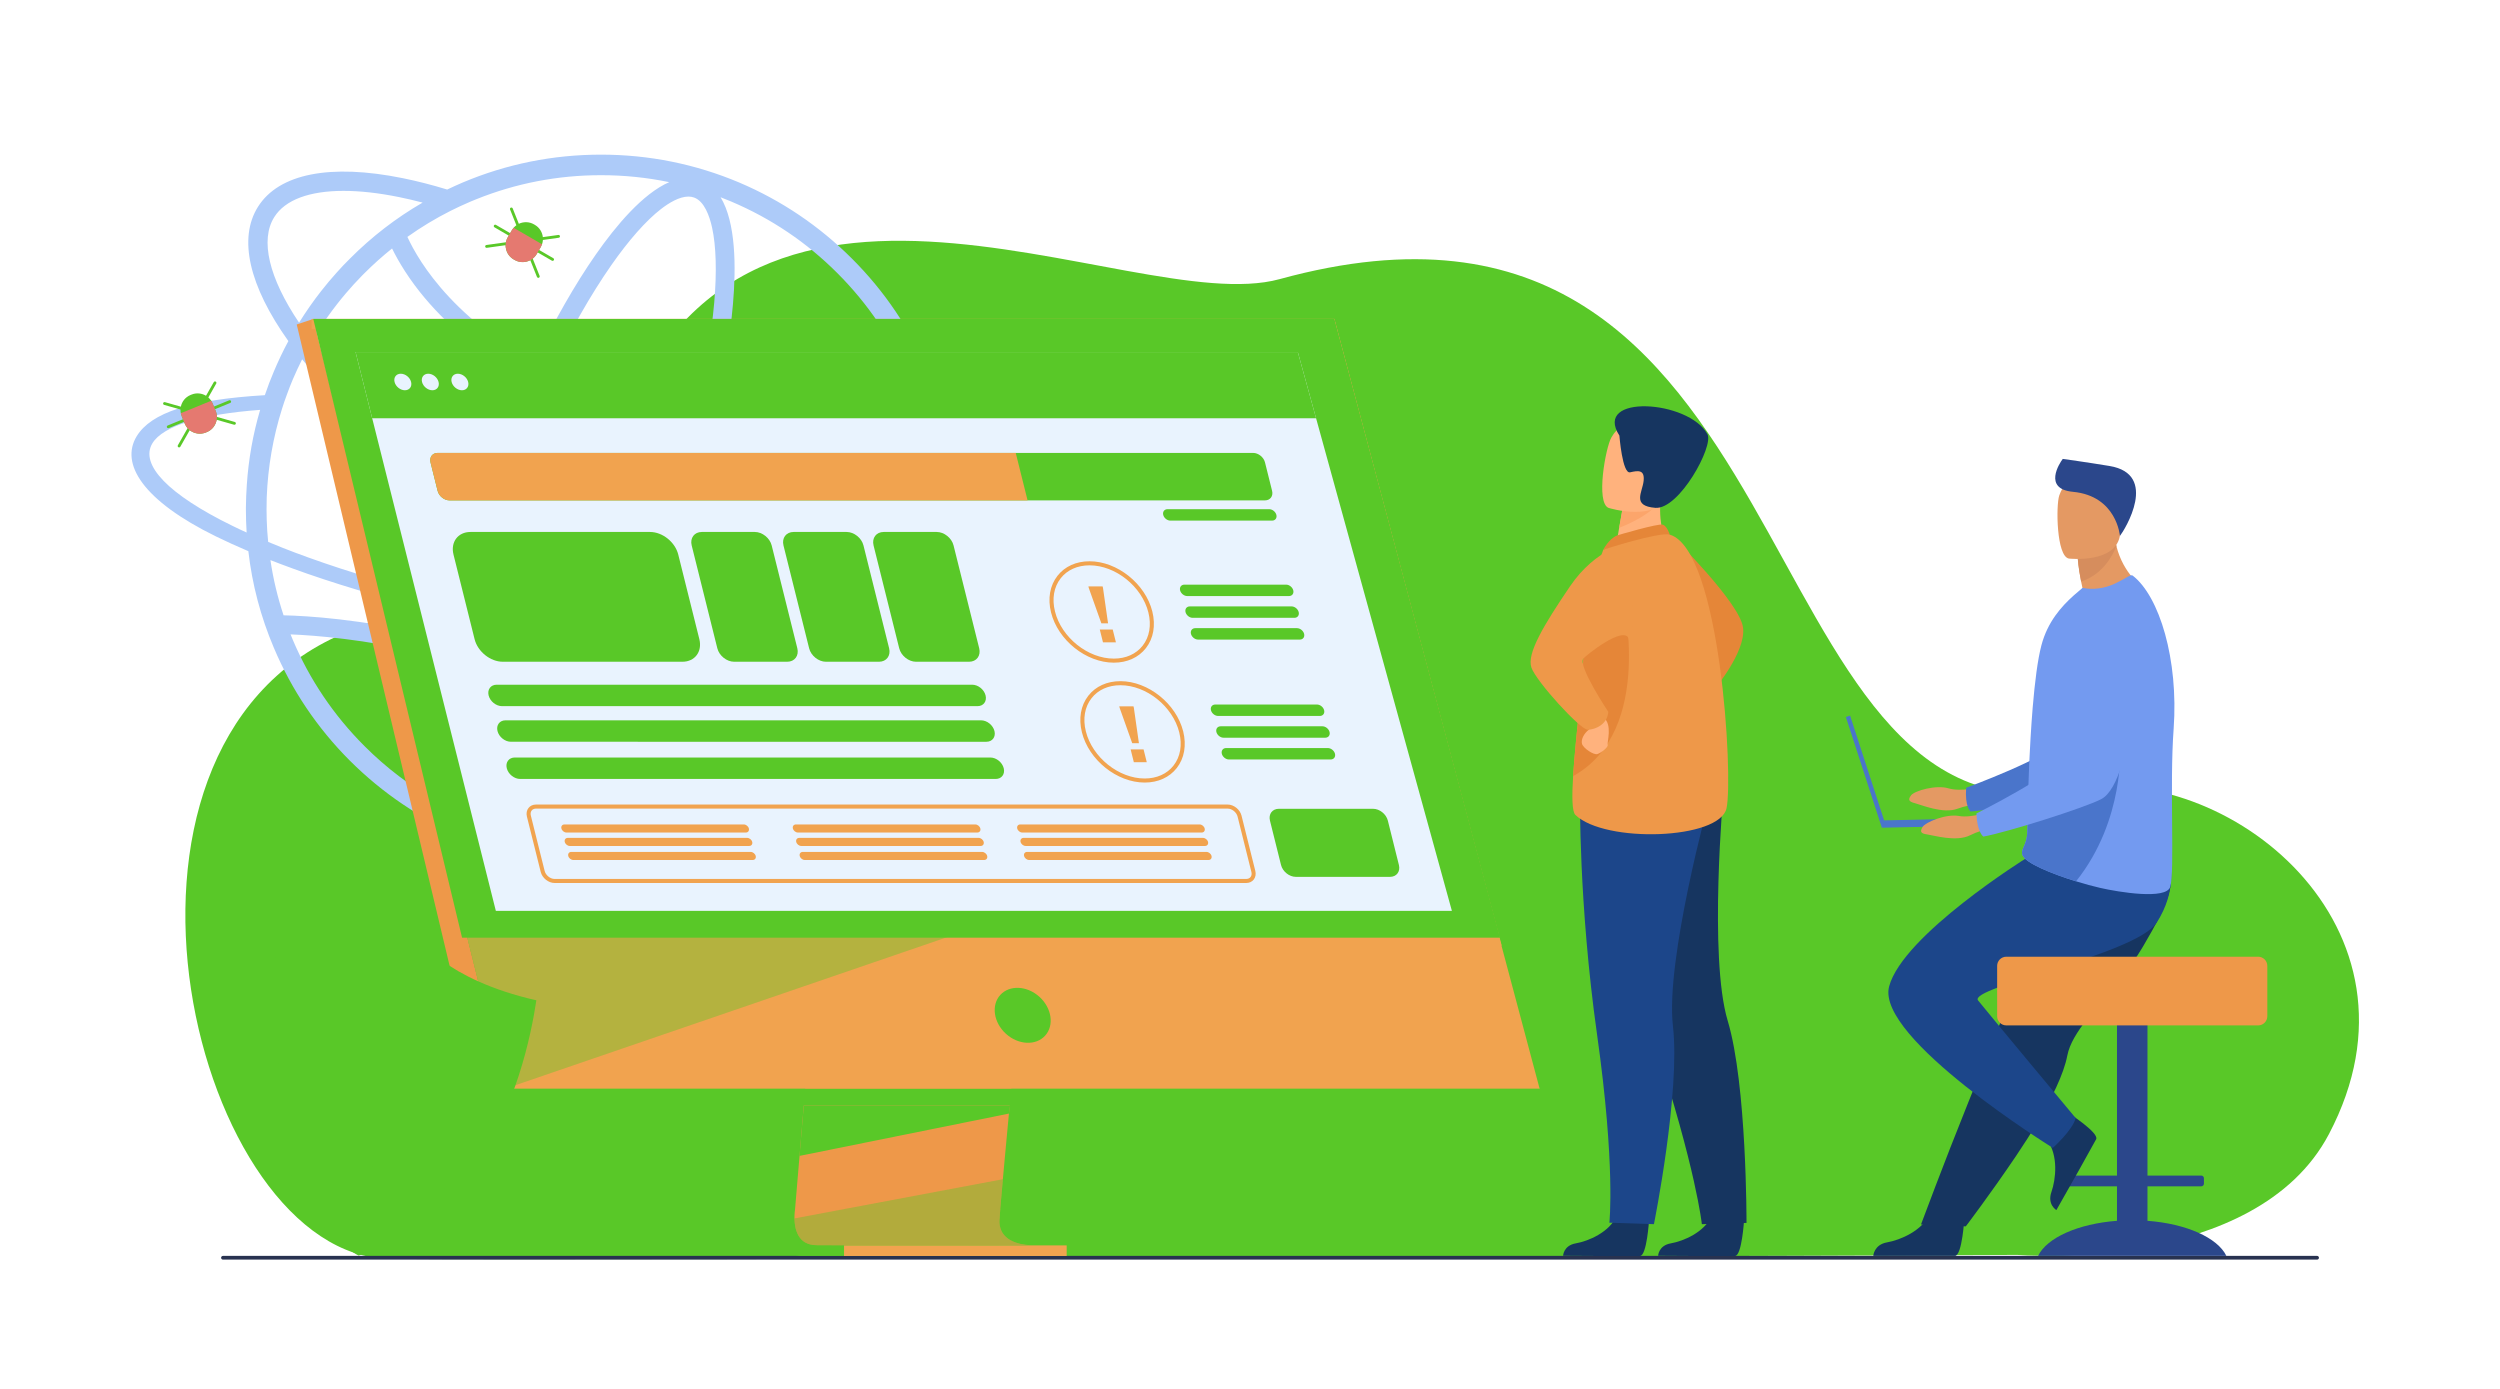 <?xml version="1.0" encoding="utf-8"?>
<!-- Generator: Adobe Illustrator 27.5.0, SVG Export Plug-In . SVG Version: 6.00 Build 0)  -->
<svg version="1.1" id="Слой_2" xmlns="http://www.w3.org/2000/svg" xmlns:xlink="http://www.w3.org/1999/xlink" x="0px" y="0px" viewBox="0 0 3600 2000" style="enable-background:new 0 0 3600 2000;" xml:space="preserve">
	<rect style="fill:#FFFFFF;" width="3600" height="2000"/>
	<g>
		<g>
			<path style="fill:#59C828;" d="M2904.867,1807.092c0,0,343.133,26.908,448.811-174.006
			c157.129-298.735-148.26-539.536-369.799-496.187c-482.74,94.461-366.496-947.634-1141.23-734.954
			c-217.844,59.803-806.433-295.453-970.589,274.17c-39.035,135.453-177.336,150.37-378.104,236.318
			c-392.921,168.208-213.262,897.497,67.496,900.359C842.208,1815.656,2904.867,1807.092,2904.867,1807.092z"/>
			<path style="fill:#283250;" d="M3336.594,1813.857H321.075c-1.48,0-2.69-1.211-2.69-2.691l0,0c0-1.479,1.21-2.69,2.69-2.69
			h3015.519c1.48,0,2.691,1.211,2.691,2.69l0,0C3339.285,1812.646,3338.074,1813.857,3336.594,1813.857z"/>
		</g>
		<path style="fill:#ADCBF9;" d="M1431.505,836.913l-39.582-0.909c12.718,16.482,15.573,31.666,7.656,44.513
		c-7.916,13.107-26.864,23.879-55.155,32.054c21.414-56.971,32.184-117.058,32.184-178.701c0-69.041-13.496-136.006-40.23-198.947
		c-25.695-60.865-62.552-115.63-109.531-162.48c-46.979-46.979-101.615-83.835-162.48-109.661
		c-63.071-26.605-130.035-40.101-198.946-40.101c-69.041,0-136.006,13.497-199.077,40.101c-7.527,3.245-15.054,6.618-22.321,10.123
		c-0.022,0.011-0.045,0.022-0.067,0.033c-21.985-6.709-43.4-12.208-64.063-16.395c-104.3-21.166-178.318-6.538-208.384,41.191
		c-28.611,45.393-13.036,113.723,43.739,193.417c-0.007,0.013-0.014,0.025-0.021,0.038c-7.657,14.146-14.535,28.681-20.894,43.735
		c-4.801,11.29-9.084,22.581-12.978,34.131c-106.676,6.359-163.777,25.133-184.541,59.135
		c-24.139,39.582,8.824,92.704,114.332,144.354c14.535,7.137,30.108,14.146,46.46,21.153c5.451,47.888,17.779,94.477,36.726,139.12
		c25.696,60.864,62.552,115.63,109.531,162.609c46.98,46.849,101.615,83.706,162.48,109.531
		c63.071,26.604,130.036,40.101,199.077,40.101c68.911,0,135.876-13.497,198.946-40.101
		c60.865-25.825,115.501-62.683,162.48-109.531c45.682-45.682,81.889-98.89,107.455-157.808
		c52.04-10.771,86.301-27.642,99.927-49.964C1443.705,872.212,1442.536,855.081,1431.505,836.913z M1309.386,920.619
		c-34.65,6.229-77.866,9.862-128.348,10.382c-78.335,0.956-168.301-5.231-263.111-17.726c7.977-17.367,15.798-35.213,23.426-53.465
		c29.421,9.843,57.973,17.639,85.204,23.164c31.195,6.333,59.664,9.459,85.074,9.459c59.561,0,102.235-17.195,123.31-50.649
		c3.469-5.511,6.299-11.354,8.478-17.526h-30.363c-0.502,0.924-1.038,1.837-1.597,2.728c-15.655,24.851-50.638,37.688-99.759,37.676
		c-23.493,0-50.239-2.932-79.631-8.9c-25.621-5.197-52.487-12.497-80.19-21.691c7.311-18.291,14.418-36.933,21.282-55.858
		c18.508-51.031,34.352-101.618,47.169-150.196c58.414,8.611,121.106,12.935,187.728,12.935c41.477,0,84.483-1.673,128.906-5.024
		c6.596,31.978,9.928,64.706,9.928,97.945C1346.891,798.629,1334.303,861.441,1309.386,920.619z M676.813,1174.042
		c-14.767-5.355-22.263-26.551-25.951-43.388c-5.829-26.608-6.883-63.982-3.048-108.08c1.939-22.302,5.057-46.015,9.254-70.817
		c60.527,16.132,120.467,36.878,178.833,61.88c-13.147,22.669-26.44,43.688-39.732,62.743
		c-25.326,36.304-50.093,64.313-71.624,80.998C710.921,1167.937,691.582,1179.397,676.813,1174.042z M849.272,989.904
		c-61.092-26.326-123.902-48.081-187.341-64.876c2.236-11.513,4.688-23.226,7.351-35.118c17.641,4.011,35.531,7.893,53.646,11.631
		c53.01,10.842,105.892,20.047,157.657,27.495C870.333,950.248,859.867,970.581,849.272,989.904z M734.607,882.334
		c-20.481-4.214-40.666-8.618-60.503-13.19c9.338-38.858,20.81-79.37,34.204-120.648c69.619,42.796,140.419,77.609,207.456,102.315
		c-8.41,20.078-17.048,39.656-25.871,58.604C838.975,902.11,786.878,893.051,734.607,882.334z M564.572,357.801
		c4.435,9.087,10.561,20.351,18.82,33.115c35.195,54.392,81.678,93.82,114.475,117.318c18.833,13.493,38.93,25.999,60.234,37.501
		c-19.443,42.367-37.961,87.583-54.989,134.534c-3.175,8.754-6.262,17.492-9.279,26.212
		c-101.707-66.203-187.815-142.168-244.301-215.686c-0.008-0.01-0.016-0.02-0.023-0.03c14.141-24.125,30.356-46.954,48.516-68.356
		c7.526-8.825,15.314-17.391,23.49-25.696c1.167-1.168,2.206-2.206,3.374-3.374C537.522,380.706,550.771,368.866,564.572,357.801z
		 M999.459,284.438c14.767,5.356,22.263,26.551,25.951,43.388c5.829,26.608,6.883,63.982,3.048,108.081
		c-4.198,48.27-13.864,103.095-28.25,161.471c-17.373-2.988-34.342-6.369-50.867-10.169c-57.095-13.13-109.143-31.09-155.624-53.65
		c27.735-57.841,57.063-109.423,86.386-151.457c25.326-36.304,50.093-64.313,71.624-80.998
		c11.234-8.706,26.353-18.025,39.592-18.025C994.136,283.077,996.869,283.499,999.459,284.438z M941.42,613.172
		c16.916,3.927,34.29,7.413,52.059,10.509c-12.484,46.974-27.862,95.898-45.778,145.296c-6.906,19.041-14.057,37.785-21.412,56.156
		c-67.301-24.711-138.733-60.052-208.961-103.707c3.629-10.61,7.373-21.255,11.243-31.924
		c16.645-45.894,34.711-90.065,53.654-131.432C829.96,581.205,883.19,599.653,941.42,613.172z M1205.825,393.338
		c44.253,44.253,79.034,95.775,103.302,153.135c8.655,20.493,15.835,41.435,21.529,62.752c-110.993,8.116-212.7,5.567-303.617-7.591
		c14.427-58.948,24.141-114.4,28.4-163.381c4.704-54.088,4.131-118.155-17.799-154.208c5.083,1.954,10.145,3.989,15.179,6.122
		C1110.18,314.434,1161.7,349.084,1205.825,393.338z M865.422,252.271c33.356,0,66.163,3.356,98.232,10.016
		c-37.827,16.466-76.446,62.295-105.761,104.319c-30.004,43.009-59.966,95.647-88.258,154.568
		c-19.09-10.373-37.149-21.578-54.112-33.613c-56.273-39.924-89.985-81.729-108.358-109.768
		c-9.754-14.887-16.332-27.569-20.52-36.67c19.753-14.05,40.522-26.598,62.238-37.553c0.007,0.002,0.013,0.004,0.02,0.006
		c8.84-4.462,17.856-8.637,27.004-12.555c0.665-0.283,1.321-0.575,1.988-0.856c0.151-0.068,0.309-0.127,0.461-0.195
		c1.953-0.825,3.911-1.627,5.875-2.421c0.526-0.208,1.062-0.421,1.58-0.628C742.784,263.951,803.259,252.271,865.422,252.271z
		 M394.993,312.534c15.655-24.851,50.638-37.676,99.759-37.676c23.494,0,50.239,2.933,79.632,8.9
		c11.159,2.259,22.558,4.918,34.15,7.976c0.01,0.003,0.021,0.006,0.03,0.008c-38.142,22.059-73.171,49.045-104.699,80.703
		c-6.618,6.489-12.978,13.237-19.207,20.245c-7.787,8.566-15.184,17.521-22.321,26.605c-11.42,14.535-21.932,29.718-31.665,45.292
		c-0.008,0.013-0.016,0.026-0.023,0.039C387.243,400.176,374.194,345.528,394.993,312.534z M421.587,546.474
		c4.283-9.863,8.695-19.596,13.497-29.069c0.004-0.008,0.008-0.016,0.012-0.024c59.48,74.344,147.148,150.344,249.58,216.257
		c-14.524,44.205-26.916,87.649-36.917,129.284c-74.522-18.029-143.585-38.432-204.109-60.269
		c-12.719-4.542-25.047-9.214-36.857-13.886c-7.008-2.726-13.886-5.58-20.634-8.435c-1.038-10.382-1.817-20.895-2.077-31.406
		c-0.13-5.062-0.26-9.992-0.26-15.054c0-5.84,0.13-11.81,0.26-17.649c1.687-43.735,9.085-86.431,22.062-127.7
		c2.206-7.008,4.542-13.887,7.138-20.764C415.877,560.619,418.603,553.481,421.587,546.474z M334.767,757.231
		c-92.011-44.903-134.059-88.248-115.241-119.005c15.184-24.917,70.468-41.788,155.082-48.017
		c-10.382,35.039-16.742,71.247-19.207,107.974c-0.779,10.901-1.168,21.802-1.297,32.833v2.856c0,11.031,0.39,22.062,1.038,32.963
		C348.134,763.719,341.386,760.475,334.767,757.231z M404.587,812.385c12.458,4.672,25.177,9.344,38.284,13.887
		c60.253,20.878,127.796,40.283,200.044,57.5c-2.624,11.706-5.043,23.243-7.265,34.599c-5.904-1.432-11.812-2.835-17.724-4.18
		c-99.884-22.735-174.838-27.36-209.583-28.144c-8.606-25.923-14.934-52.438-18.94-79.502
		C394.464,808.492,399.525,810.438,404.587,812.385z M421.587,921.268c-1.085-2.577-2.141-5.161-3.179-7.75
		c37.056,1.491,105.754,7.105,193.507,27.079c6.279,1.429,12.554,2.927,18.825,4.456c-4.517,26.342-7.849,51.515-9.907,75.175
		c-3.898,44.827-4.175,96.512,8.328,133.421c-38.055-21.424-72.954-47.926-104.273-79.245
		C480.636,1030.149,445.855,978.628,421.587,921.268z M1052.819,1177.575c-59.438,25.177-122.379,37.895-187.397,37.895
		c-50.086,0-99.015-7.556-146.02-22.531c35.623-18.671,71.414-61.552,98.978-101.064c14.217-20.38,28.424-42.933,42.45-67.276
		c80.868,36.622,158.625,81.613,231.668,134.027C1079.61,1165.513,1066.38,1171.838,1052.819,1177.575z M1205.825,1074.403
		c-26.616,26.694-55.928,49.888-87.585,69.423c-76.727-56.079-158.707-104.078-244.115-142.934
		c11.742-21.515,23.314-44.239,34.612-67.961c78.177,10.36,153.334,16.577,221.949,18.185c17.909,0.519,35.299,0.519,52.169,0.389
		c43.734-0.519,82.667-3.115,116.02-7.787C1275.514,992.125,1244.239,1035.989,1205.825,1074.403z"/>
		<g>
			<path style="fill:#E58638;" d="M2409.333,773.436c0,0,96.272,94.746,100.677,130.472s-43.666,91.615-43.666,91.615
			L2409.333,773.436z"/>
			<path style="fill:#163560;" d="M2374.586,1757.506c0,0-3.122,50.369-12.867,51.091c-1.296,0.096-49.425,0.096-49.425,0.096
			l-61.438-0.356c0,0,0.401-14.803,18.36-17.933s48.018-15.751,58.896-39.487
			C2339.559,1725.945,2374.586,1757.506,2374.586,1757.506z"/>
			<path style="fill:#163560;" d="M2511.43,1757.506c0,0-3.123,50.369-12.867,51.091c-1.297,0.096-49.425,0.096-49.425,0.096
			l-61.438-0.356c0,0,0.402-14.803,18.361-17.933c17.958-3.13,48.018-15.751,58.896-39.487
			C2476.401,1725.945,2511.43,1757.506,2511.43,1757.506z"/>
			<path style="fill:#163560;" d="M2306.544,1216.181c0,0,16.069,102.77,76.012,285.202
			c59.942,182.434,68.111,261.432,68.111,261.432l64.305-1.803c0,0,0.548-199.377-27.077-291.115
			c-27.625-91.739-5.962-330.728-5.962-330.728L2306.544,1216.181z"/>
			<path style="fill:#1C468A;" d="M2275.252,1144.799c0,0-2.275,154.867,24.52,345.017s17.712,270.865,17.712,270.865l64.176,2.134
			c0,0,38.352-190.221,27.356-285.395c-10.996-95.175,52.518-326.586,52.518-326.586L2275.252,1144.799z"/>
			<path style="fill:#FFB27D;" d="M2399.485,782.389l-30.268,22.418l-43.745-9.209c0.605-3.99,3.493-20.523,6.123-35.499
			c0.158-0.883,0.317-1.766,0.467-2.63c2.252-12.742,4.197-23.688,4.197-23.688l40.857-20.364l15.233-7.592
			c-0.04,0.268-1.181,14.142-1.34,16.166C2388.152,757.956,2399.485,782.389,2399.485,782.389z"/>
			<path style="fill:#E58638;" d="M2328.534,771.077c0.959-0.404,59.507-17.681,65.867-15.581s10.126,14.406,10.126,14.406
			l-95.766,21.651C2308.762,791.553,2316.3,776.228,2328.534,771.077z"/>
			<path style="fill:#EE9849;" d="M2486.192,1163.917c-9.925,45.273-175.09,50.643-217.664,9.547
			c-4.843-4.685-5.081-26.478-3.255-55.862c3.572-57.41,15.045-143.769,15.491-187.891c0.219-21.307,3.146-43.1,7.046-62.888
			c8.297-42.177,20.95-75.274,20.95-75.274s80.672-26.08,95.767-21.644C2477.25,791.271,2496.116,1118.644,2486.192,1163.917z"/>
			<path style="fill:#E58638;" d="M2265.273,1117.602c3.572-57.41,15.045-143.769,15.491-187.891
			c0.219-21.307,3.146-43.1,7.046-62.888l48.529-8.565C2336.34,858.258,2383.786,1052.054,2265.273,1117.602z"/>
			<path style="fill:#FFB27D;" d="M2291.553,1037.579c0,0,3.308,7.907-3.639,13.217c-6.947,5.309-11.452,13.909-9.861,20.194
			s16.829,16.539,22.111,14.886s16.033-9.933,14.875-13.248c-1.157-3.314,7.231-29.094-5.646-39.019
			C2296.515,1023.685,2291.553,1037.579,2291.553,1037.579z"/>
			<path style="fill:#EE9849;" d="M2345.721,781.5c0,0-47.232,7.29-84.943,62.864c-37.711,55.574-62.521,96.892-55.574,116.921
			c6.946,20.03,70.269,89.498,81.186,89.498c10.916,0,28.533-7.939,29.525-25.803c0,0-44.582-66.817-35.8-76.825
			c3.753-4.276,57.879-48.217,65.606-28.37C2358.506,952.626,2345.721,781.5,2345.721,781.5z"/>
			<path style="fill:#FCA56B;" d="M2387.944,722.626c-8.972,17.169-42.405,32.015-56.349,37.473c0.158-0.883,0.317-1.766,0.467-2.63
			c2.252-12.742,4.197-23.688,4.197-23.688l40.857-20.364C2386.147,713.278,2391.646,715.56,2387.944,722.626z"/>
			<path style="fill:#FFB27D;" d="M2316.405,731.389c0,0,73.711,22.994,87.323-23.13c13.613-46.124,32.295-74.22-14.192-90.851
			c-46.487-16.631-60.867-1.742-69.155,12.548C2312.093,644.247,2297.582,724.219,2316.405,731.389z"/>
			<path style="fill:#163560;" d="M2331.941,627.273c0,0,4.255,55.372,15.398,52.872c11.145-2.501,21.249-4.369,19.482,12.348
			c-1.767,16.717-17.352,36.137,16.908,38.801c34.26,2.664,84.297-88.834,75.021-105.999
			C2431.986,575.769,2293.164,566.906,2331.941,627.273z"/>
		</g>
		<g>
			<g>
				<path style="fill:#E49963;" d="M2852.088,1133.365c0,0-28.272,7.261-46.244,1.847c-17.973-5.414-48.904,3.478-53.886,10.031
				c-4.98,6.554-3.151,9.157,5.737,11.419s40.38,15.693,61.076,7.92c20.697-7.774,47.691-8.057,47.691-8.057L2852.088,1133.365z"/>
				<path style="fill:#4A75CB;" d="M3096.43,887.773c0,0-31.76,225.729-84.35,245.948c-25.949,9.976-140.631,32.59-174.556,34.861
				c0,0-8.31-6.741-6.285-34.183c0,0,120.152-44.111,137.222-68.101c25.404-35.703-15.771-145.855,16.106-179.387
				C3016.444,853.38,3070.133,838.969,3096.43,887.773z"/>
			</g>
			<path style="fill:#2B478B;" d="M3092.373,1757.951v-49.641h77.484c2.091,0,3.802-1.711,3.802-3.802v-7.885
			c0-2.091-1.711-3.802-3.802-3.802h-77.484V1412.66c0-7.86-6.432-14.293-14.293-14.293h-15.334
			c-7.861,0-14.293,6.433-14.293,14.293v280.162h-77.484c-2.091,0-3.802,1.711-3.802,3.802v7.885c0,2.091,1.711,3.802,3.802,3.802
			h77.484v49.641c-56.066,4.236-100.979,24.432-113.579,50.51h271.078C3193.352,1782.383,3148.439,1762.188,3092.373,1757.951z"/>
			<path style="fill:#163560;" d="M3085.727,1363.341c-9.265,15.716-19.979,30.442-31.024,44.389
			c-34.136,43.093-71.293,78.623-77.767,112.209c-1.285,6.693-3.329,13.902-6,21.497c-2.703,7.692-6.045,15.781-9.902,24.145
			c-14.484,31.465-36.146,66.721-57.774,98.768c-37.388,55.401-72.546,101.629-72.546,101.629l-64.475-2.747
			c2.582-6.462,30.702-82.957,68.321-176.438c15.276-37.949,31.52-78.315,47.191-117.242c2.089-5.198,4.177-10.375,6.243-15.507
			c4.791-11.913,9.506-23.64,14.11-35.059c35.322-87.777,63.457-157.674,63.457-157.674s141.178-53.48,155.839-18.826
			C3133.489,1271.058,3123.643,1299.049,3085.727,1363.341z"/>
			<path style="fill:#163560;" d="M2828.698,1754.254c0,0-3.155,53.459-13.448,54.222c-1.369,0.102-117.75,0-117.75,0
			s0.928-16.167,19.897-19.472c18.97-3.307,50.721-16.639,62.212-41.71C2791.698,1720.918,2828.698,1754.254,2828.698,1754.254z"/>
			<path style="fill:#163560;" d="M2977.995,1602.261c0,0,44.846,28.816,40.494,38.176c-0.579,1.245-25.362,45.633-25.362,45.633
			l-31.965,56.479c0,0-13.446-7.993-7.085-26.168s10.199-52.396-6.09-74.652C2930.852,1618.314,2977.995,1602.261,2977.995,1602.261
			z"/>
			<path style="fill:#1C468A;" d="M2918.438,1235.313c0,0-178.324,110.994-198.105,185.174
			c-19.781,74.179,235.725,232.428,235.725,232.428s28.023-24.727,32.969-42.859c0,0-115.493-138.367-140.545-169.384
			c-15.386-19.05,227.496-65.942,257.168-112.099s19.049-84.99,19.049-84.99L2918.438,1235.313z"/>
			<path style="fill:#EE9849;" d="M3251.749,1377.666h-362.672c-7.254,0-13.188,5.936-13.188,13.188v72.534
			c0,7.254,5.935,13.188,13.188,13.188h362.672c7.254,0,13.188-5.935,13.188-13.188v-72.534
			C3264.938,1383.602,3259.003,1377.666,3251.749,1377.666z"/>
			<path style="fill:#E49963;" d="M3085.09,845.18c0,0-70.37,39.34-112.83,28.36c0,0,9.6-13.68,27-24.46
			c-0.93-4.13-1.74-8.02-2.439-11.64c-4.061-20.73-4.79-32.79-4.79-32.79l32.42-29.05c8.97,1.9,17.35,3.68,21.8,4.62
			c0.42,2.14,0.88,4.22,1.4,6.26C3057.77,826.82,3085.09,845.18,3085.09,845.18z"/>
			<path style="fill:#739AF0;" d="M3130.05,1049.52c-6.08,81.791,1.92,206.17-4.979,227.711c-5.961,18.59-73.79,7.539-100.87,1.34
			c-10.021-2.301-22.16-5.58-34.69-9.46c-34.97-10.83-73.08-26.29-77.17-37.771c-0.15-0.45-0.29-0.89-0.37-1.32
			c0-0.01,0-0.02,0-0.02c-0.069-0.29-0.12-0.58-0.159-0.86c-0.181-1.35-0.07-2.63,0.229-3.93c1.36-5.85,6.61-12.18,7.229-26.67
			c0.69-16.17,0.59-35.22,1.2-55.7c0.03-2.31,0.061-4.83,0.311-7.12l0.01-0.84c0.01-0.44,0.021-0.87,0.03-1.31
			c0.59-22.84,1.789-46.86,3.17-70.67c0.88-14.961,1.899-29.78,3.07-43.971c3.049-36.64,7.159-69.22,12.6-89.81
			c8.89-33.58,28.49-55.48,46.34-71.53l12.9-11.07c14.399,3.15,31.43,1.06,46.83-6.24c16.659-7.91,22.42-13.58,25.319-11.44
			C3109.54,858.54,3137.23,949.54,3130.05,1049.52z"/>
			<path style="fill:#4A75CB;" d="M2989.51,1269.11c-34.97-10.83-73.08-26.29-77.17-37.771c-0.15-0.45-0.29-0.89-0.37-1.32
			c0-0.01,0-0.02,0-0.02c0-0.28-0.06-0.57-0.159-0.86c-0.181-1.35-0.07-2.63,0.229-3.93c1.36-5.85,6.61-12.18,7.229-26.67
			c0.69-16.17,0.59-35.22,1.2-55.7c0.03-2.31,0.061-4.83,0.311-7.12l0.01-0.84c0.01-0.44,0.021-0.87,0.03-1.31l132.1-59.91
			C3052.92,1073.66,3060.53,1180.12,2989.51,1269.11z"/>
			<path style="fill:#D68D5D;" d="M3047.65,786.48c-4.801,12.13-19.17,40.73-50.83,50.96c-4.061-20.73-4.79-32.79-4.79-32.79
			l32.42-29.05c8.97,1.9,17.35,3.68,21.8,4.62C3046.67,782.36,3047.13,784.44,3047.65,786.48z"/>
			<path style="fill:#E49963;" d="M2979.206,804.335c0,0,69.568,7.847,73.788-35.552c4.22-43.398,16.041-71.614-28.198-78.459
			c-44.239-6.845-54.492,8.875-59.424,23.018C2960.439,727.485,2961.219,801.176,2979.206,804.335z"/>
			<path style="fill:#2B478B;" d="M3052.695,771.778c0,0-4.412-57.607-67.738-63.574c-43.375-4.087-19.191-41.419-14.568-47.373
			c0,0,33.232,4.556,67.297,10.184C3109.182,682.828,3059.717,762.81,3052.695,771.778z"/>
			<polygon style="fill:#4A75CB;" points="2885.535,1177.633 2713.149,1181.314 2664.139,1030.479 2658.049,1032.457 
			2709.86,1191.912 2885.76,1188.155 		"/>
			<g>
				<path style="fill:#E49963;" d="M2866.638,1168.068c0,0-27.3,10.334-45.76,6.935c-18.46-3.4-48.222,8.849-52.45,15.91
				c-4.229,7.063-2.124,9.449,6.961,10.717c9.084,1.269,41.863,11.146,61.577,1.139c19.714-10.009,46.513-13.266,46.513-13.266
				L2866.638,1168.068z"/>
				<path style="fill:#739AF0;" d="M3082.414,897.036c0,0-6.681,227.855-56.721,253.748
				c-24.691,12.776-136.181,47.896-169.647,53.894c0,0-9.003-5.784-10.017-33.281c0,0,114.558-57.089,128.878-82.814
				c21.313-38.285-31.755-143.227-3.769-180.069C2999.124,871.671,3050.896,851.428,3082.414,897.036z"/>
			</g>
		</g>
		<g>
			<g>
				<path style="fill:#59C828;" d="M1194.902,916.692l-70.693,840.553c0,0-7.407,50.953,30.493,51.043
				c62.315,0.149,310.166,0,310.166,0s-46.901-10.606-46.333-34.471c0.67-28.13,82.625-865.08,82.625-865.08L1194.902,916.692z"/>
				<path style="fill:#EE9849;" d="M1484.977,1793.038c-12.256,0.036-248.983,0.779-309.668,0
				c-26.448-0.329-31.084-23.515-31.304-38.521c-0.109-7.193,0.803-12.512,0.803-12.512l1.837-21.847l4.686-55.684l4.138-49.195
				l5.319-63.217l4.479-53.357l50.23-597.271l306.261-7.948c0,0-34.517,350.259-58.933,605.219
				c-2.726,28.407-5.318,55.646-7.716,81.071c-0.779,8.118-1.521,16.054-2.251,23.782c-2.264,24.123-4.333,46.274-6.134,65.834
				c-0.949,10.309-1.826,19.887-2.617,28.662c-3.116,34.384-4.941,56.34-4.966,60.515c-0.012,2.435,0.194,4.698,0.596,6.804
				C1444.764,1792.162,1480.377,1793.038,1484.977,1793.038z"/>
				<polygon style="fill:#F1A34F;" points="451.134,459.294 623.329,1150.966 646.906,1245.692 727.106,1567.854 2217.094,1567.854 
				1921.489,459.294 			"/>
				<polygon style="fill:#EE9849;" points="451.132,459.293 427.268,467.248 695.379,1591.917 727.108,1567.857 			"/>
				<polygon style="fill:#59C828;" points="695.379,1591.917 2176.196,1591.917 2217.089,1567.857 727.108,1567.857 			"/>
				<rect x="1215.398" y="1793.374" style="fill:#F1A34F;" width="320.619" height="15.235"/>
				<polygon style="fill:#F1A34F;" points="2144.91,1363.584 1903.142,473.95 448.75,473.95 448.75,459.293 1921.488,459.293 
				2162.449,1361.606 			"/>
				<polygon style="fill:#59C828;" points="1454.513,1591.911 1452.858,1603.559 1151.332,1664.475 1155.47,1615.279 
				1157.441,1591.911 			"/>
				<path style="opacity:0.4;fill:#59C828;" d="M1484.977,1793.038c-12.256,0.036-248.983,0.779-309.668,0
				c-26.448-0.329-31.084-23.515-31.304-38.521l300.102-56.462c-3.116,34.384-4.941,56.34-4.966,60.515
				c-0.012,2.435,0.194,4.698,0.596,6.804C1444.764,1792.162,1480.377,1793.038,1484.977,1793.038z"/>
				<polygon style="opacity:0.4;fill:#59C828;" points="1381.635,1343.439 727.108,1567.857 646.906,1245.692 			"/>
				<polygon style="fill:#59C828;" points="451.132,459.293 1921.488,459.293 2160.056,1350.227 665.356,1350.227 			"/>
			</g>
			<ellipse transform="matrix(0.672 -0.741 0.741 0.672 -600.496 1569.799)" style="fill:#59C828;" cx="1472.038" cy="1462.853" rx="35.904" ry="43.594"/>
			<polygon style="fill:#E9F3FE;" points="2090.709,1311.619 714.009,1311.619 558.101,690.532 546.15,642.902 535.949,602.276 
			512.039,507.017 1868.896,507.017 1895.154,602.276 1906.354,642.902 1919.483,690.532 		"/>
			<polygon style="fill:#59C828;" points="1895.154,602.276 535.949,602.276 512.039,507.017 1868.896,507.017 		"/>
			<g>
				<path style="fill:#E9F3FE;" d="M577.11,538.159c-6.577,0-10.579,5.331-8.94,11.908c1.64,6.576,8.3,11.908,14.877,11.908
				c6.577,0,10.579-5.332,8.939-11.908C590.348,543.49,583.687,538.159,577.11,538.159z"/>
				<path style="fill:#E9F3FE;" d="M616.677,538.159c-6.577,0-10.579,5.331-8.939,11.908c1.64,6.576,8.301,11.908,14.877,11.908
				c6.577,0,10.579-5.332,8.939-11.908C629.915,543.49,623.254,538.159,616.677,538.159z"/>
				<path style="fill:#E9F3FE;" d="M674.16,550.067c-1.64-6.577-8.3-11.908-14.877-11.908c-6.577,0-10.579,5.331-8.939,11.908
				c1.64,6.576,8.301,11.908,14.877,11.908S675.8,556.644,674.16,550.067z"/>
			</g>
			<g>
				<g>
					<path style="fill:#F1A34F;" d="M1659.341,880.531c-9.939-39.864-50.488-72.296-90.389-72.296
					c-19.24,0-35.637,7.424-46.168,20.903c-10.97,14.041-14.264,32.794-9.274,52.806c9.939,39.864,50.488,72.296,90.389,72.296
					c19.24,0,35.636-7.424,46.167-20.903C1661.037,919.296,1664.33,900.542,1659.341,880.531z M1645.464,929.741
					c-9.4,12.032-24.162,18.658-41.565,18.658c-37.385,0-75.392-30.445-84.722-67.868c-4.545-18.229-1.629-35.203,8.21-47.797
					c9.4-12.032,24.162-18.658,41.565-18.658c37.385,0,75.391,30.445,84.722,67.868
					C1658.219,900.173,1655.303,917.148,1645.464,929.741z"/>
					<polygon style="fill:#F1A34F;" points="1595.598,897.56 1588.332,846.744 1587.759,844.445 1567.294,844.445 1567.867,846.744 
					1585.94,897.56 				"/>
					<polygon style="fill:#F1A34F;" points="1583.693,906.528 1588.279,924.923 1606.904,924.923 1602.318,906.528 				"/>
				</g>
				<g>
					<path style="fill:#F1A34F;" d="M1703.783,1053.174c-9.939-39.864-50.488-72.296-90.389-72.296
					c-19.24,0-35.636,7.424-46.167,20.903c-10.97,14.042-14.264,32.795-9.275,52.806c9.94,39.864,50.488,72.296,90.389,72.296
					c19.24,0,35.637-7.423,46.168-20.902C1705.479,1091.938,1708.772,1073.185,1703.783,1053.174z M1689.906,1102.384
					c-9.4,12.031-24.162,18.658-41.565,18.658c-37.385,0-75.391-30.446-84.722-67.868c-4.545-18.229-1.63-35.204,8.21-47.798
					c9.4-12.032,24.162-18.658,41.565-18.658c37.385,0,75.391,30.446,84.722,67.868
					C1702.661,1072.815,1699.746,1089.79,1689.906,1102.384z"/>
					<polygon style="fill:#F1A34F;" points="1640.041,1070.203 1632.774,1019.386 1632.201,1017.087 1611.736,1017.087 
					1612.31,1019.386 1630.383,1070.203 				"/>
					<polygon style="fill:#F1A34F;" points="1628.135,1079.17 1632.721,1097.565 1651.346,1097.565 1646.76,1079.17 				"/>
				</g>
				<g>
					<path style="fill:#59C828;" d="M1856.132,858.334c4.524,0,7.304-3.702,6.176-8.226c-1.128-4.525-5.753-8.227-10.278-8.227
					h-146.51c-4.524,0-7.303,3.702-6.175,8.227c1.128,4.524,5.753,8.226,10.278,8.226H1856.132z"/>
					<path style="fill:#59C828;" d="M1837.996,741.466c-1.128-4.524-5.753-8.227-10.277-8.227h-146.511
					c-4.524,0-7.303,3.702-6.175,8.227c1.128,4.525,5.753,8.227,10.278,8.227h146.51
					C1836.345,749.692,1839.124,745.991,1837.996,741.466z"/>
					<path style="fill:#59C828;" d="M1863.945,889.674c4.525,0,7.304-3.702,6.176-8.227c-1.128-4.524-5.753-8.227-10.277-8.227
					h-146.51c-4.524,0-7.304,3.702-6.175,8.227c1.128,4.524,5.753,8.227,10.277,8.227H1863.945z"/>
					<path style="fill:#59C828;" d="M1877.935,912.786c-1.128-4.524-5.753-8.227-10.277-8.227h-146.51
					c-4.524,0-7.303,3.702-6.175,8.227c1.128,4.524,5.753,8.227,10.278,8.227h146.51
					C1876.284,921.013,1879.063,917.31,1877.935,912.786z"/>
					<path style="fill:#59C828;" d="M1900.574,1030.977c4.524,0,7.304-3.702,6.176-8.227c-1.129-4.524-5.754-8.227-10.277-8.227
					h-146.511c-4.524,0-7.303,3.702-6.175,8.227s5.753,8.227,10.278,8.227H1900.574z"/>
					<path style="fill:#59C828;" d="M1908.388,1062.315c4.524,0,7.304-3.702,6.176-8.227s-5.753-8.227-10.277-8.227h-146.51
					c-4.525,0-7.304,3.702-6.176,8.227c1.128,4.524,5.753,8.227,10.278,8.227H1908.388z"/>
					<path style="fill:#59C828;" d="M1922.377,1085.428c-1.128-4.524-5.753-8.227-10.277-8.227h-146.51
					c-4.525,0-7.303,3.702-6.175,8.227c1.128,4.525,5.753,8.227,10.277,8.227h146.51
					C1920.727,1093.654,1923.505,1089.953,1922.377,1085.428z"/>
				</g>
				<path style="fill:#59C828;" d="M1831.828,706.882l-10.227-41.015c-1.875-7.521-9.563-13.675-17.085-13.675H630.214
				c-7.521,0-12.141,6.154-10.266,13.675l10.226,41.015c1.875,7.521,9.563,13.675,17.085,13.675h1174.303
				C1829.084,720.557,1833.703,714.403,1831.828,706.882z"/>
				<path style="fill:#F1A34F;" d="M1462.659,652.192l17.045,68.364H647.26c-7.522,0-15.21-6.154-17.085-13.675l-10.226-41.014
				c-1.875-7.521,2.745-13.675,10.266-13.675H1462.659z"/>
				<polygon style="fill:#59C828;" points="1612.197,673.803 1613.507,679.055 1626.499,679.055 1619.721,701.446 1626.592,701.446 
				1633.242,678.384 1632.1,673.803 			"/>
				<path style="fill:#59C828;" d="M1647.655,673.329c-7.346,0-10.756,6.279-8.757,14.295c2.018,8.096,8.421,14.295,15.807,14.295
				c7.384,0,10.755-6.279,8.756-14.295C1661.443,679.529,1654.961,673.329,1647.655,673.329z M1653.415,696.431
				c-3.673,0-7.017-3.752-8.277-8.806c-1.28-5.134,0.174-8.806,3.807-8.806c3.633,0,7.027,3.791,8.277,8.806
				C1658.492,692.719,1657.088,696.431,1653.415,696.431z"/>
				<path style="fill:#59C828;" d="M1699.693,694.693c-0.984-3.949-4.448-7.069-8.437-7.069c-4.028,0-5.965,3.159-4.99,7.069
				c0.984,3.949,4.448,7.069,8.437,7.069C1698.731,701.762,1700.658,698.563,1699.693,694.693z M1693.886,698.169
				c-1.579,0-3.01-1.62-3.473-3.475c-0.473-1.896,0.002-3.476,1.661-3.476c1.58,0,3.01,1.62,3.473,3.476
				C1696.01,696.549,1695.545,698.169,1693.886,698.169z"/>
				<polygon style="fill:#59C828;" points="1687.021,673.803 1673.733,701.446 1678.433,701.446 1691.721,673.803 			"/>
				<path style="fill:#59C828;" d="M1679.188,680.556c-0.984-3.949-4.448-7.069-8.437-7.069c-4.028,0-5.965,3.16-4.99,7.069
				c0.984,3.949,4.447,7.069,8.436,7.069C1678.225,687.625,1680.152,684.426,1679.188,680.556z M1669.907,680.556
				c-0.473-1.896,0.002-3.475,1.661-3.475c1.58,0,3.01,1.619,3.473,3.475c0.463,1.856-0.002,3.476-1.661,3.476
				C1671.801,684.031,1670.37,682.412,1669.907,680.556z"/>
				<g>
					<path style="fill:#59C828;" d="M1407.645,1016.863c8.531,0,13.723-6.915,11.596-15.446l0,0
					c-2.127-8.531-10.767-15.447-19.298-15.447H715.206c-8.531,0-13.723,6.916-11.596,15.447l0,0
					c2.127,8.531,10.767,15.446,19.298,15.446H1407.645z"/>
					<path style="fill:#59C828;" d="M1420.431,1068.146c8.531,0,13.723-6.916,11.596-15.447s-10.767-15.447-19.298-15.447H727.993
					c-8.531,0-13.723,6.916-11.596,15.447s10.767,15.447,19.298,15.447H1420.431z"/>
					<path style="fill:#59C828;" d="M1445.381,1106.26c-2.127-8.53-10.768-15.446-19.298-15.446H741.347
					c-8.531,0-13.723,6.916-11.596,15.446c2.127,8.531,10.768,15.447,19.298,15.447h684.736
					C1442.316,1121.707,1447.508,1114.791,1445.381,1106.26z"/>
					<path style="fill:#59C828;" d="M1032.941,933.507c2.673,10.723,13.533,19.415,24.255,19.415h76.373
					c10.723,0,17.248-8.692,14.574-19.415l-36.917-148.064c-2.673-10.723-13.533-19.415-24.255-19.415h-76.373
					c-10.723,0-17.247,8.692-14.574,19.415L1032.941,933.507z"/>
					<path style="fill:#59C828;" d="M1165.127,933.507c2.673,10.723,13.533,19.415,24.255,19.415h76.373
					c10.723,0,17.248-8.692,14.574-19.415l-36.917-148.064c-2.673-10.723-13.533-19.415-24.256-19.415h-76.373
					c-10.722,0-17.248,8.692-14.574,19.415L1165.127,933.507z"/>
					<path style="fill:#59C828;" d="M1294.845,933.507c2.673,10.723,13.533,19.415,24.256,19.415h76.373
					c10.723,0,17.248-8.692,14.574-19.415l-36.917-148.064c-2.673-10.723-13.533-19.415-24.256-19.415h-76.373
					c-10.723,0-17.248,8.692-14.574,19.415L1294.845,933.507z"/>
				</g>
				<g>
					<path style="fill:#59C828;" d="M1007.053,920.38l-30.371-121.811c-4.481-17.973-22.683-32.542-40.655-32.542H677.463
					c-17.972,0-28.909,14.569-24.428,32.542l30.371,121.811c4.481,17.972,22.683,32.542,40.655,32.542h258.563
					C1000.597,952.922,1011.534,938.352,1007.053,920.38z"/>
					<g>
						<path style="fill:#59C828;" d="M932.765,812.75c4.074,0,6.577-3.333,5.561-7.407v-0.001c-1.016-4.074-5.18-7.407-9.254-7.407
						H687.476c-4.074,0-6.576,3.333-5.561,7.407v0.001c1.016,4.074,5.18,7.407,9.254,7.407H932.765z"/>
						<path style="fill:#59C828;" d="M939.868,841.24c4.074,0,6.576-3.333,5.56-7.407l0,0c-1.016-4.074-5.18-7.407-9.254-7.407
						H694.579c-4.074,0-6.577,3.333-5.56,7.407l0,0c1.016,4.074,5.18,7.407,9.254,7.407H939.868z"/>
						<path style="fill:#59C828;" d="M952.532,862.323c-1.016-4.074-5.18-7.407-9.254-7.407H701.682
						c-4.074,0-6.576,3.333-5.561,7.407c1.016,4.074,5.18,7.407,9.254,7.407h241.596
						C951.046,869.731,953.548,866.398,952.532,862.323z"/>
						<path style="fill:#59C828;" d="M766.636,886.825h-56.998c-4.074,0-6.576,3.333-5.561,7.407c1.016,4.074,5.18,7.408,9.254,7.408
						h56.998c4.074,0,6.576-3.333,5.56-7.408C774.875,890.158,770.71,886.825,766.636,886.825z"/>
					</g>
				</g>
				<path style="fill:#59C828;" d="M2014.442,1245.612l-15.931-63.894c-2.35-9.428-11.897-17.069-21.324-17.069h-135.625
				c-9.428,0-15.164,7.642-12.813,17.069l15.931,63.894c2.351,9.427,11.897,17.069,21.325,17.069h135.624
				C2011.057,1262.682,2016.793,1255.039,2014.442,1245.612z"/>
				<g>
					<path style="fill:#59C828;" d="M1975.477,1189.157c2.137,0,3.449-1.748,2.916-3.886c-0.533-2.137-2.717-3.885-4.854-3.885
					h-126.725c-2.138,0-3.45,1.748-2.917,3.885c0.532,2.138,2.717,3.886,4.854,3.886H1975.477z"/>
					<path style="fill:#59C828;" d="M1979.202,1204.102c2.137,0,3.449-1.749,2.917-3.886c-0.533-2.137-2.718-3.886-4.854-3.886
					H1850.54c-2.137,0-3.449,1.749-2.917,3.886c0.533,2.137,2.718,3.886,4.854,3.886H1979.202z"/>
					<path style="fill:#59C828;" d="M1985.845,1215.16c-0.533-2.138-2.718-3.886-4.854-3.886h-126.725
					c-2.137,0-3.449,1.748-2.916,3.886c0.532,2.137,2.717,3.885,4.854,3.885h126.725
					C1985.064,1219.045,1986.377,1217.297,1985.845,1215.16z"/>
					<path style="fill:#59C828;" d="M1888.336,1228.012h-29.896c-2.138,0-3.45,1.748-2.917,3.886l0,0
					c0.532,2.137,2.717,3.885,4.854,3.885h29.896c2.137,0,3.449-1.748,2.917-3.885
					C1892.657,1229.76,1890.473,1228.012,1888.336,1228.012z"/>
				</g>
				<g>
					<g>
						<path style="fill:#F1A34F;" d="M1073.988,1198.858c3.218,0,5.176-2.608,4.374-5.826l0,0c-0.802-3.218-4.062-5.827-7.279-5.827
						H812.805c-3.218,0-5.176,2.609-4.374,5.827l0,0c0.802,3.218,4.061,5.826,7.279,5.826H1073.988z"/>
						<path style="fill:#F1A34F;" d="M1078.812,1218.201c3.218,0,5.176-2.608,4.374-5.826l0,0c-0.802-3.218-4.062-5.826-7.279-5.826
						H817.628c-3.218,0-5.176,2.608-4.374,5.826l0,0c0.802,3.218,4.061,5.826,7.279,5.826H1078.812z"/>
						<path style="fill:#F1A34F;" d="M1080.943,1226.752H822.665c-3.218,0-5.176,2.608-4.373,5.826
						c0.802,3.218,4.061,5.826,7.279,5.826h258.278c3.218,0,5.176-2.608,4.374-5.826S1084.161,1226.752,1080.943,1226.752z"/>
						<path style="fill:#F1A34F;" d="M1407.305,1198.858c3.218,0,5.176-2.608,4.374-5.826l0,0c-0.802-3.218-4.062-5.827-7.279-5.827
						h-258.278c-3.218,0-5.176,2.609-4.374,5.827l0,0c0.802,3.218,4.062,5.826,7.279,5.826H1407.305z"/>
						<path style="fill:#F1A34F;" d="M1412.128,1218.201c3.218,0,5.176-2.608,4.374-5.826l0,0c-0.802-3.218-4.062-5.826-7.279-5.826
						h-258.278c-3.218,0-5.176,2.608-4.374,5.826l0,0c0.803,3.218,4.062,5.826,7.279,5.826H1412.128z"/>
						<path style="fill:#F1A34F;" d="M1414.26,1226.752h-258.278c-3.218,0-5.176,2.608-4.374,5.826
						c0.802,3.218,4.061,5.826,7.279,5.826h258.278c3.218,0,5.176-2.608,4.374-5.826S1417.478,1226.752,1414.26,1226.752z"/>
						<path style="fill:#F1A34F;" d="M1730.366,1198.858c3.218,0,5.176-2.608,4.373-5.826l0,0c-0.802-3.218-4.061-5.827-7.279-5.827
						h-258.278c-3.218,0-5.176,2.609-4.374,5.827l0,0c0.802,3.218,4.062,5.826,7.279,5.826H1730.366z"/>
						<path style="fill:#F1A34F;" d="M1735.189,1218.201c3.218,0,5.176-2.608,4.374-5.826l0,0c-0.802-3.218-4.061-5.826-7.279-5.826
						h-258.278c-3.218,0-5.176,2.608-4.374,5.826l0,0c0.802,3.218,4.062,5.826,7.279,5.826H1735.189z"/>
						<path style="fill:#F1A34F;" d="M1744.6,1232.578c-0.802-3.218-4.061-5.826-7.279-5.826h-258.278
						c-3.218,0-5.176,2.608-4.374,5.826c0.802,3.218,4.062,5.826,7.279,5.826h258.278
						C1743.444,1238.404,1745.402,1235.796,1744.6,1232.578z"/>
					</g>
					<g>
						<path style="fill:#F1A34F;" d="M1794.567,1271.511H798.555c-8.799,0-17.734-7.127-19.918-15.889l-19.89-79.772
						c-1.132-4.54-0.311-9.026,2.253-12.309c2.516-3.22,6.367-4.992,10.846-4.992h996.012c8.798,0,17.734,7.127,19.918,15.889
						l19.889,79.772c1.133,4.54,0.311,9.026-2.253,12.309C1802.897,1269.738,1799.046,1271.511,1794.567,1271.511z
						 M771.847,1164.389c-2.642,0-4.859,0.977-6.243,2.748c-1.471,1.883-1.893,4.476-1.189,7.301l19.89,79.772
						c1.549,6.212,8.075,11.461,14.251,11.461h996.012c2.642,0,4.858-0.977,6.243-2.748c1.471-1.883,1.894-4.476,1.188-7.301
						l-19.889-79.772c-1.549-6.212-8.076-11.461-14.251-11.461H771.847z"/>
					</g>
				</g>
			</g>
		</g>
		<g>
			<path style="fill:#59C828;" d="M806.336,340.065c-0.157-1.121-1.191-1.9-2.313-1.746l-22.334,3.123
			c-0.798-7.093-4.803-13.746-11.416-17.586l-1.352-0.785c-6.907-4.012-15.072-4.03-21.805-0.799l-8.825-22.132
			c-0.419-1.052-1.615-1.563-2.663-1.145c-1.051,0.42-1.564,1.611-1.145,2.663l9.066,22.737c-1.43,1.034-2.765,2.222-3.947,3.59
			c-0.938,1.073-1.781,2.254-2.521,3.527l-2.455,4.226c-11.587-6.73-20.226-11.748-20.53-11.925
			c-0.98-0.569-2.233-0.235-2.802,0.743c-0.568,0.979-0.235,2.233,0.743,2.802c0.304,0.177,8.943,5.194,20.53,11.924l-1.393,2.398
			c-1.333,2.294-2.22,4.728-2.701,7.203l-28.069,3.925c-1.121,0.157-1.903,1.193-1.746,2.313c0.143,1.025,1.021,1.766,2.027,1.766
			c0.094,0,0.19-0.007,0.286-0.02l27.077-3.787c-0.08,8.125,4.078,16.087,11.567,20.438l1.352,0.786
			c7.195,4.179,15.756,4.039,22.639,0.395l9.627,24.142c0.32,0.802,1.09,1.29,1.904,1.29c0.253,0,0.51-0.047,0.759-0.146
			c1.051-0.419,1.564-1.611,1.145-2.663l-9.931-24.905c2.237-1.76,4.186-3.954,5.697-6.555l1.393-2.398
			c11.792,6.849,20.532,11.925,20.532,11.925c0.324,0.189,0.678,0.278,1.027,0.278c0.707,0,1.394-0.366,1.774-1.021
			c0.569-0.979,0.236-2.233-0.743-2.801c0,0-8.739-5.076-20.531-11.926l2.454-4.225c0.74-1.274,1.348-2.591,1.82-3.935
			c0.714-2.025,1.121-4.108,1.256-6.194l22.799-3.188C805.711,342.222,806.493,341.186,806.336,340.065z"/>
			<path style="fill:#E57970;" d="M778.715,355.695l-5.906,10.168c-6.435,11.079-20.76,14.877-31.839,8.442l-1.352-0.785
			c-11.074-6.433-14.878-20.76-8.442-31.839l5.906-10.169c0.739-1.273,1.582-2.454,2.521-3.527l40.932,23.775
			C780.063,353.104,779.455,354.421,778.715,355.695z"/>
		</g>
		<g>
			<path style="fill:#59C828;" d="M338.138,607.639l-25.794-7.316c-0.032-2.846-0.581-5.729-1.722-8.512l-1.051-2.567l21.972-9
			c1.047-0.429,1.549-1.626,1.12-2.673c-0.429-1.047-1.624-1.549-2.673-1.12l-21.972,9l-1.852-4.522
			c-0.558-1.363-1.231-2.647-2.008-3.842c-1.169-1.801-2.573-3.393-4.143-4.772l11.376-20.014c0.56-0.984,0.215-2.235-0.769-2.794
			c-0.985-0.559-2.235-0.215-2.795,0.769l-11.144,19.605c-6.108-3.692-13.823-4.575-20.899-1.677l-1.447,0.593
			c-7.391,3.027-12.385,9.488-13.93,16.794l-22.922-6.502c-1.089-0.311-2.222,0.323-2.531,1.413
			c-0.309,1.089,0.323,2.222,1.413,2.531l23.549,6.68c-0.053,1.764,0.075,3.546,0.438,5.318c0.279,1.398,0.7,2.786,1.258,4.149
			l1.853,4.521l-21.97,9c-1.047,0.429-1.549,1.626-1.12,2.673c0.325,0.794,1.09,1.273,1.898,1.273c0.259,0,0.522-0.049,0.776-0.153
			l21.97-8.999l1.051,2.567c1.005,2.456,2.394,4.643,4.061,6.533l-14.006,24.64c-0.56,0.984-0.215,2.235,0.769,2.794
			c0.32,0.182,0.668,0.268,1.011,0.268c0.713,0,1.406-0.372,1.784-1.037l13.511-23.769c6.391,5.018,15.237,6.579,23.252,3.296
			l1.447-0.593c7.7-3.154,12.809-10.025,14.118-17.702l25.003,7.092c0.187,0.053,0.375,0.078,0.56,0.078
			c0.893,0,1.715-0.588,1.971-1.491C339.86,609.081,339.228,607.948,338.138,607.639z"/>
			<path style="fill:#E57970;" d="M306.166,580.929l4.457,10.882c4.857,11.857-0.868,25.525-12.725,30.382l-1.447,0.593
			c-11.851,4.854-25.525-0.869-30.382-12.725l-4.457-10.881c-0.558-1.363-0.98-2.751-1.258-4.149l43.804-17.943
			C304.935,578.281,305.607,579.566,306.166,580.929z"/>
		</g>
		<g>
			<path style="fill:#59C828;" d="M596.884,1343.877c-0.164,0.113-0.347,0.264-0.573,0.432
			c-8.592,6.578-66.997,46.416-198.207,28.772c-0.895,5.043-1.73,10.044-2.514,14.976c-0.393,2.473-0.784,4.933-1.145,7.372
			c-0.369,2.411-0.724,4.813-1.063,7.203l-0.023,0.127c-0.341,2.403-0.678,4.781-0.99,7.164c-0.324,2.381-0.634,4.751-0.931,7.123
			c-0.305,2.345-0.58,4.669-0.855,6.993l-0.021,0.114c-0.26,2.313-0.531,4.612-0.773,6.903c-0.258,2.301-0.489,4.594-0.719,6.887
			c-0.229,2.281-0.454,4.549-0.652,6.809c-0.208,2.244-0.405,4.491-0.586,6.729c-0.137,1.632-0.272,3.251-0.395,4.872
			c-0.11,1.336-0.208,2.675-0.291,4.004c-0.086,1.132-0.16,2.267-0.234,3.4c-0.042,0.593-0.083,1.186-0.112,1.78
			c-0.12,1.896-0.237,3.778-0.342,5.664c-0.115,2.014-0.217,4.029-0.317,6.033c-0.018,0.388-0.033,0.764-0.051,1.151
			c-0.062,1.502-0.134,2.989-0.191,4.466c-0.043,1.179-0.096,2.343-0.124,3.512c-0.129,3.759-0.222,7.459-0.285,11.139
			c-0.03,1.69-0.059,3.368-0.072,5.035c-0.018,1.979-0.03,3.933-0.028,5.877c-0.002,0.156-0.002,0.299-0.003,0.455
			c0.009,1.906,0.007,3.797,0.033,5.68c0.005,1.566,0.025,3.122,0.06,4.667c0.008,1.332,0.043,2.655,0.082,3.967
			c0.009,0.458,0.015,0.929,0.024,1.387c0.039,1.376,0.08,2.74,0.122,4.104c0.048,1.469,0.101,2.913,0.154,4.357
			c0.07,1.564,0.143,3.117,0.218,4.656c0.078,1.813,0.172,3.604,0.28,5.397c0.01,0.158,0.018,0.329,0.029,0.488
			c0.1,1.766,0.216,3.508,0.333,5.251c0.126,1.835,0.254,3.658,0.399,5.458c0.143,1.813,0.289,3.612,0.451,5.39
			c0.147,1.787,0.31,3.564,0.49,5.317c0.166,1.687,0.336,3.348,0.52,5.011c0.016,0.199,0.046,0.399,0.062,0.598
			c0.178,1.623,0.359,3.222,0.554,4.821c0.204,1.693,0.41,3.374,0.628,5.057c0.006,0.04,0.012,0.08,0.015,0.133
			c0.223,1.657,0.434,3.313,0.672,4.96c0.225,1.645,0.463,3.292,0.717,4.929c0.005,0.04,0.011,0.08,0.015,0.133
			c0.247,1.597,0.497,3.181,0.746,4.765c0.008,0.027,0.016,0.055,0.011,0.08c0.258,1.611,0.533,3.2,0.807,4.789
			c0.272,1.601,0.56,3.191,0.85,4.77c0.354,1.941,0.714,3.858,1.088,5.765c0.242,1.191,0.471,2.38,0.715,3.56
			c0.306,1.489,0.616,2.953,0.928,4.405c0.044,0.19,0.088,0.381,0.132,0.571c0.288,1.369,0.601,2.743,0.907,4.09
			c0.331,1.494,0.679,2.965,1.04,4.438c0.72,3.025,1.462,6.002,2.239,8.933c0.346,1.341,0.708,2.658,1.071,3.976
			c0.376,1.385,0.758,2.745,1.152,4.106c0.276,1.002,0.567,1.994,0.858,2.985c0.278,0.989,0.574,1.955,0.879,2.937
			c0.227,0.771,0.468,1.531,0.706,2.305c0.411,1.34,0.824,2.666,1.24,3.979c0.856,2.632,1.732,5.229,2.615,7.788
			c0.435,1.277,0.885,2.546,1.337,3.801c0.452,1.256,0.904,2.511,1.361,3.74c1.256,3.383,2.538,6.691,3.859,9.93
			c0.386,0.969,0.787,1.928,1.188,2.888c0.573,1.381,1.148,2.75,1.738,4.108c0.461,1.061,0.922,2.122,1.397,3.173
			c2.534,5.699,5.149,11.166,7.823,16.382c0.531,1.034,1.054,2.041,1.589,3.051c1.265,2.393,2.538,4.734,3.831,7.041
			c0.441,0.811,0.909,1.612,1.365,2.411c0.427,0.743,0.855,1.484,1.284,2.214c0.497,0.859,0.997,1.706,1.486,2.537
			c1.155,1.916,2.304,3.793,3.472,5.634c0.393,0.645,0.8,1.278,1.197,1.897c1.262,1.975,2.532,3.899,3.81,5.786
			c0.451,0.682,0.904,1.35,1.36,2.006c2.997,4.36,5.989,8.46,8.983,12.325c0.55,0.712,1.113,1.427,1.665,2.126
			c2.89,3.65,5.753,7.088,8.577,10.309c0.898,1.022,1.799,2.033,2.691,3.016c0.077,0.079,0.154,0.157,0.229,0.249
			c0.535,0.58,1.067,1.171,1.605,1.737c3.198,3.458,6.331,6.631,9.355,9.536c0.5,0.481,1,0.963,1.503,1.432
			c0.99,0.948,1.974,1.855,2.951,2.735c0.93,0.846,1.839,1.661,2.728,2.448c0.046,0.033,0.09,0.081,0.136,0.115
			c0.891,0.773,1.759,1.529,2.606,2.256c1.472,1.243,2.902,2.428,4.28,3.536c0.389,0.305,0.765,0.607,1.153,0.912
			c2.51,1.991,4.855,3.743,7.005,5.278c0.648,0.456,1.284,0.91,1.886,1.331c1.799,1.237,3.431,2.313,4.86,3.21
			c0.431,0.286,0.842,0.543,1.241,0.784c0.882,0.537,1.656,1.016,2.341,1.413c0.153,0.093,0.308,0.173,0.45,0.25
			c0.153,0.094,0.293,0.184,0.436,0.262c1.583,0.911,2.447,1.328,2.447,1.328c8.382-2.729,16.502-5.741,24.359-9.034
			c49.624-20.773,88.874-52.31,119.936-88.855c0.083-0.103,0.165-0.192,0.236-0.297c66.858-78.812,95.607-180.803,107.885-248.329
			c1.347-7.479,2.513-14.533,3.497-21.086C640.482,1410.445,601.014,1350.711,596.884,1343.877z"/>
			<g>
				<path style="fill:#59C828;" d="M749.981,1471.623c-11.193,61.562-37.403,154.543-98.355,226.394
				c-0.065,0.096-0.139,0.177-0.215,0.271c-28.318,33.318-64.102,62.068-109.342,81.007c-7.164,3.003-14.566,5.748-22.208,8.235
				c0,0-0.788-0.379-2.231-1.21c-0.13-0.071-0.258-0.153-0.397-0.238c-0.13-0.071-0.271-0.144-0.411-0.229
				c-0.624-0.362-1.331-0.798-2.134-1.288c-0.364-0.22-0.738-0.453-1.131-0.715c-1.303-0.817-2.792-1.799-4.431-2.926
				c-0.549-0.385-1.129-0.799-1.72-1.214c-1.96-1.399-4.098-2.997-6.386-4.813c-0.354-0.278-0.697-0.554-1.051-0.831
				c-1.257-1.011-2.561-2.09-3.902-3.224c-0.772-0.662-1.563-1.352-2.376-2.057c-0.042-0.031-0.082-0.074-0.124-0.105
				c-0.81-0.717-1.64-1.461-2.488-2.231c-0.89-0.803-1.787-1.63-2.69-2.494c-0.458-0.428-0.914-0.866-1.37-1.305
				c-2.757-2.648-5.613-5.541-8.529-8.694c-0.49-0.517-0.976-1.056-1.463-1.583c-0.068-0.084-0.139-0.156-0.208-0.228
				c-0.814-0.896-1.635-1.816-2.454-2.749c-2.574-2.937-5.185-6.07-7.819-9.398c-0.503-0.638-1.017-1.289-1.518-1.938
				c-2.73-3.524-5.458-7.262-8.19-11.237c-0.415-0.599-0.829-1.207-1.24-1.829c-1.165-1.719-2.323-3.474-3.473-5.273
				c-0.362-0.564-0.733-1.144-1.091-1.73c-1.065-1.679-2.113-3.389-3.165-5.137c-0.446-0.758-0.901-1.529-1.355-2.313
				c-0.392-0.665-0.781-1.342-1.17-2.019c-0.416-0.729-0.843-1.459-1.245-2.198c-1.179-2.103-2.34-4.237-3.493-6.419
				c-0.489-0.921-0.965-1.839-1.449-2.782c-2.438-4.754-4.822-9.738-7.132-14.934c-0.434-0.958-0.854-1.926-1.274-2.893
				c-0.538-1.238-1.063-2.486-1.585-3.746c-0.366-0.874-0.731-1.749-1.084-2.633c-1.204-2.951-2.373-5.968-3.518-9.052
				c-0.417-1.121-0.829-2.266-1.241-3.41c-0.412-1.144-0.822-2.3-1.219-3.466c-0.805-2.332-1.603-4.699-2.384-7.1
				c-0.379-1.197-0.755-2.406-1.13-3.627c-0.218-0.705-0.438-1.399-0.644-2.103c-0.279-0.894-0.548-1.774-0.802-2.677
				c-0.265-0.904-0.531-1.808-0.782-2.721c-0.359-1.242-0.707-2.481-1.05-3.744c-0.331-1.201-0.661-2.402-0.976-3.625
				c-0.708-2.671-1.384-5.385-2.041-8.144c-0.329-1.343-0.647-2.685-0.948-4.047c-0.278-1.227-0.564-2.479-0.827-3.728
				c-0.04-0.174-0.08-0.348-0.12-0.521c-0.285-1.323-0.567-2.658-0.846-4.016c-0.223-1.075-0.432-2.159-0.652-3.245
				c-0.341-1.738-0.668-3.485-0.992-5.256c-0.264-1.438-0.526-2.889-0.774-4.349c-0.25-1.448-0.501-2.896-0.736-4.365
				c0.004-0.023-0.003-0.048-0.011-0.073c-0.227-1.444-0.455-2.888-0.68-4.344c-0.003-0.048-0.009-0.085-0.014-0.121
				c-0.23-1.492-0.447-2.994-0.653-4.493c-0.217-1.502-0.409-3.011-0.612-4.521c-0.003-0.049-0.008-0.085-0.014-0.121
				c-0.199-1.535-0.387-3.066-0.573-4.61c-0.178-1.458-0.343-2.915-0.505-4.396c-0.015-0.181-0.041-0.363-0.056-0.545
				c-0.167-1.516-0.322-3.03-0.474-4.567c-0.164-1.6-0.312-3.22-0.447-4.849c-0.148-1.62-0.28-3.261-0.411-4.913
				c-0.132-1.642-0.249-3.304-0.364-4.977c-0.107-1.589-0.213-3.177-0.303-4.787c-0.01-0.145-0.018-0.3-0.027-0.444
				c-0.098-1.635-0.185-3.268-0.255-4.921c-0.068-1.403-0.135-2.818-0.199-4.245c-0.048-1.316-0.097-2.634-0.141-3.973
				c-0.038-1.244-0.075-2.487-0.111-3.742c-0.008-0.418-0.014-0.847-0.022-1.264c-0.035-1.195-0.067-2.402-0.074-3.616
				c-0.032-1.409-0.05-2.827-0.054-4.255c-0.024-1.717-0.022-3.44-0.031-5.178c0.002-0.143,0.002-0.273,0.003-0.415
				c-0.001-1.772,0.01-3.554,0.026-5.358c0.012-1.52,0.038-3.049,0.065-4.59c0.057-3.354,0.142-6.729,0.259-10.155
				c0.025-1.065,0.074-2.127,0.113-3.202c0.052-1.346,0.118-2.701,0.174-4.07c0.016-0.354,0.031-0.696,0.046-1.05
				c0.091-1.827,0.185-3.665,0.289-5.501c0.096-1.719,0.203-3.436,0.312-5.163c0.026-0.542,0.064-1.083,0.102-1.623
				c0.067-1.034,0.134-2.068,0.213-3.101c0.075-1.211,0.165-2.432,0.265-3.65c0.111-1.478,0.234-2.953,0.36-4.441
				c0.165-2.039,0.344-4.088,0.534-6.134c0.181-2.061,0.387-4.128,0.595-6.207c0.21-2.09,0.42-4.181,0.655-6.278
				c0.222-2.089,0.468-4.185,0.705-6.294l0.019-0.104c0.25-2.119,0.501-4.238,0.779-6.376c0.271-2.162,0.553-4.323,0.849-6.493
				c0.284-2.173,0.591-4.341,0.903-6.532l0.021-0.115c0.31-2.18,0.632-4.368,0.969-6.566c0.329-2.225,0.686-4.467,1.044-6.721
				c0.715-4.496,1.476-9.057,2.292-13.653c119.62,16.085,172.866-20.234,180.699-26.231c0.206-0.152,0.373-0.289,0.522-0.393
				c3.765,6.23,39.747,60.688,159.988,88.049C752.273,1458.374,751.209,1464.806,749.981,1471.623z"/>
				<path style="fill:#59C828;" d="M593.7,1363.921l-76.07,422.398c-0.787-0.45-1.776-1.033-2.942-1.755
				c-0.364-0.22-0.738-0.453-1.131-0.715c-1.303-0.817-2.792-1.799-4.431-2.926c-0.549-0.385-1.129-0.799-1.72-1.214
				c-1.96-1.399-4.098-2.997-6.386-4.813c-0.354-0.278-0.697-0.554-1.051-0.831c-1.257-1.011-2.561-2.09-3.902-3.224
				c-0.772-0.662-1.563-1.352-2.376-2.057c-0.042-0.031-0.082-0.074-0.124-0.105c-0.81-0.717-1.64-1.461-2.488-2.231
				c-0.89-0.803-1.787-1.63-2.69-2.494c-0.458-0.428-0.914-0.866-1.37-1.305c-2.757-2.648-5.613-5.541-8.529-8.694
				c-0.49-0.517-0.976-1.056-1.463-1.583c-0.068-0.084-0.139-0.156-0.208-0.228c-0.814-0.896-1.635-1.816-2.454-2.749
				c-2.574-2.937-5.185-6.07-7.819-9.398c-0.503-0.638-1.017-1.289-1.518-1.938c-2.73-3.524-5.458-7.262-8.19-11.237
				c-0.415-0.599-0.829-1.207-1.24-1.829c-1.165-1.719-2.323-3.474-3.473-5.273c-0.362-0.564-0.733-1.144-1.091-1.73
				c-1.065-1.679-2.113-3.389-3.165-5.137c-0.446-0.758-0.901-1.529-1.355-2.313c-0.392-0.665-0.781-1.342-1.17-2.019
				c-0.416-0.729-0.843-1.459-1.245-2.198c-1.179-2.103-2.34-4.237-3.493-6.419c-0.489-0.921-0.965-1.839-1.449-2.782
				c-2.438-4.754-4.822-9.738-7.132-14.934c-0.434-0.958-0.854-1.926-1.274-2.893c-0.538-1.238-1.063-2.486-1.585-3.746
				c-0.366-0.874-0.731-1.749-1.084-2.633c-1.204-2.951-2.373-5.968-3.518-9.052c-0.417-1.121-0.829-2.266-1.241-3.41
				c-0.412-1.144-0.822-2.3-1.219-3.466c-0.805-2.332-1.603-4.699-2.384-7.1c-0.379-1.197-0.755-2.406-1.13-3.627
				c-0.218-0.705-0.438-1.399-0.644-2.103c-0.279-0.894-0.548-1.774-0.802-2.677c-0.265-0.904-0.531-1.808-0.782-2.721
				c-0.359-1.242-0.707-2.481-1.05-3.744c-0.331-1.201-0.661-2.402-0.976-3.625c-0.708-2.671-1.384-5.385-2.041-8.144
				c-0.329-1.343-0.647-2.685-0.948-4.047c-0.278-1.227-0.564-2.479-0.827-3.728c-0.04-0.174-0.08-0.348-0.12-0.521
				c-0.285-1.323-0.567-2.658-0.846-4.016c-0.223-1.075-0.432-2.159-0.652-3.245c-0.341-1.738-0.668-3.485-0.992-5.256
				c-0.264-1.438-0.526-2.889-0.774-4.349c-0.25-1.448-0.501-2.896-0.736-4.365c0.004-0.023-0.003-0.048-0.011-0.073
				c-0.227-1.444-0.455-2.888-0.68-4.344c-0.003-0.048-0.009-0.085-0.014-0.121c-0.23-1.492-0.447-2.994-0.653-4.493
				c-0.217-1.502-0.409-3.011-0.612-4.521c-0.003-0.049-0.008-0.085-0.014-0.121c-0.199-1.535-0.387-3.066-0.573-4.61
				c-0.178-1.458-0.343-2.915-0.505-4.396c-0.015-0.181-0.041-0.363-0.056-0.545c-0.167-1.516-0.322-3.03-0.474-4.567
				c-0.164-1.6-0.312-3.22-0.447-4.849c-0.148-1.62-0.28-3.261-0.411-4.913c-0.132-1.642-0.249-3.304-0.364-4.977
				c-0.107-1.589-0.213-3.177-0.303-4.787c-0.01-0.145-0.018-0.3-0.027-0.444c-0.098-1.635-0.185-3.268-0.255-4.921
				c-0.068-1.403-0.135-2.818-0.199-4.245c-0.048-1.316-0.097-2.634-0.141-3.973c-0.038-1.244-0.075-2.487-0.111-3.742
				c-0.008-0.418-0.014-0.847-0.022-1.264c-0.035-1.195-0.067-2.402-0.074-3.616c-0.032-1.409-0.05-2.827-0.054-4.255
				c-0.024-1.717-0.022-3.44-0.031-5.178c0.002-0.143,0.002-0.273,0.003-0.415c-0.001-1.772,0.01-3.554,0.026-5.358
				c0.012-1.52,0.038-3.049,0.065-4.59c0.057-3.354,0.142-6.729,0.259-10.155c0.025-1.065,0.074-2.127,0.113-3.202
				c0.052-1.346,0.118-2.701,0.174-4.07c0.016-0.354,0.031-0.696,0.046-1.05c0.091-1.827,0.185-3.665,0.289-5.501
				c0.096-1.719,0.203-3.436,0.312-5.163c0.026-0.542,0.064-1.083,0.102-1.623c0.067-1.034,0.134-2.068,0.213-3.101
				c0.075-1.211,0.165-2.432,0.265-3.65c0.111-1.478,0.234-2.953,0.36-4.441c0.165-2.039,0.344-4.088,0.534-6.134
				c0.181-2.061,0.387-4.128,0.595-6.207c0.21-2.09,0.42-4.181,0.655-6.278c0.222-2.089,0.468-4.185,0.705-6.294l0.019-0.104
				c0.25-2.119,0.501-4.238,0.779-6.376c0.271-2.162,0.553-4.323,0.849-6.493c0.284-2.173,0.591-4.341,0.903-6.532l0.021-0.115
				c0.31-2.18,0.632-4.368,0.969-6.566c0.329-2.225,0.686-4.467,1.044-6.721c0.715-4.496,1.476-9.057,2.292-13.653
				C542.132,1408.485,593.7,1363.921,593.7,1363.921z"/>
			</g>
		</g>
	</g>
</svg>
